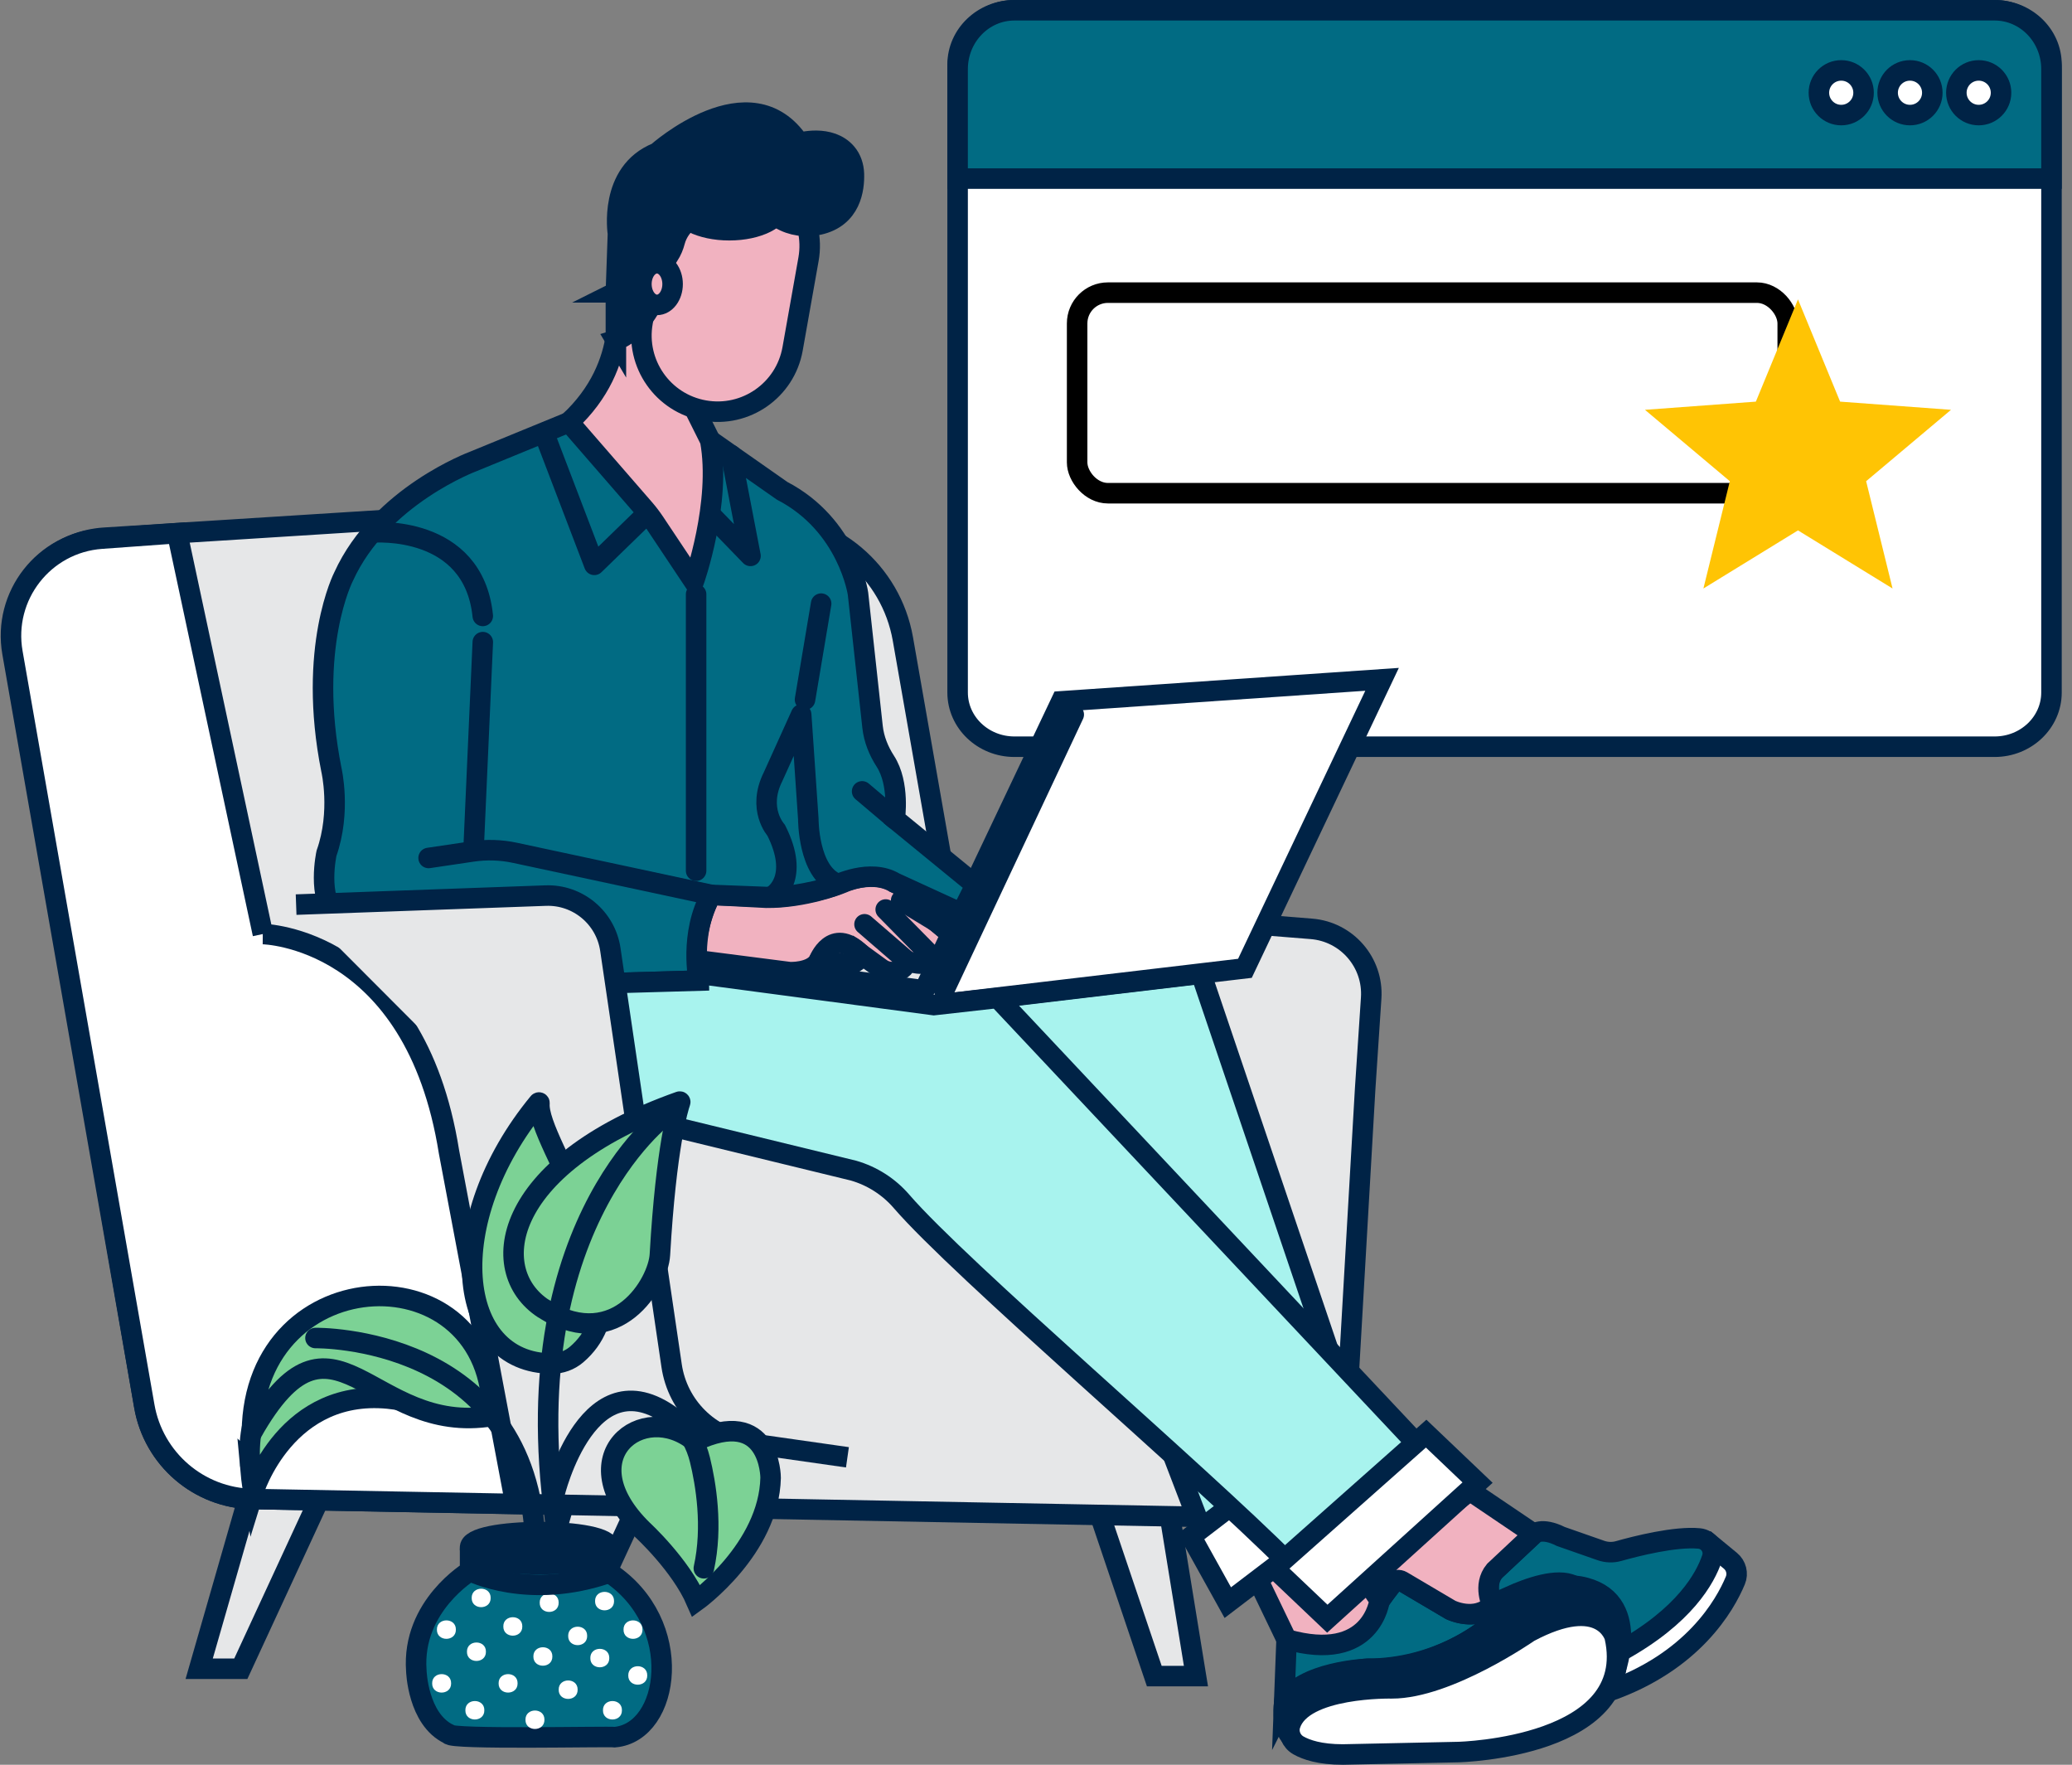 <svg width="101" height="86" viewBox="0 0 101 86" fill="none" xmlns="http://www.w3.org/2000/svg">
<rect x="0" y="0" width="101" height="86" fill="#808080" stroke="none"/>
<path d="M97.228 0.5H49.45C47.92 0.5 46.679 1.683 46.679 3.143V33.747C46.679 35.206 47.92 36.389 49.45 36.389H97.228C98.759 36.389 100 35.206 100 33.747V3.143C100 1.683 98.759 0.5 97.228 0.5Z" fill="white" stroke="#002346" stroke-miterlimit="10"/>
<path d="M100 3.369V8.703H46.679V3.369C46.679 1.785 47.92 0.5 49.45 0.5H97.228C98.759 0.5 100 1.785 100 3.369Z" fill="#016B83" stroke="#002346" stroke-miterlimit="10"/>
<path d="M89.751 5.608C90.352 5.608 90.84 5.121 90.84 4.519C90.84 3.918 90.352 3.431 89.751 3.431C89.15 3.431 88.662 3.918 88.662 4.519C88.662 5.121 89.15 5.608 89.751 5.608Z" fill="white" stroke="#002346" stroke-miterlimit="10"/>
<path d="M93.102 5.608C93.703 5.608 94.191 5.121 94.191 4.519C94.191 3.918 93.703 3.431 93.102 3.431C92.5 3.431 92.013 3.918 92.013 4.519C92.013 5.121 92.5 5.608 93.102 5.608Z" fill="white" stroke="#002346" stroke-miterlimit="10"/>
<path d="M96.452 5.608C97.054 5.608 97.541 5.121 97.541 4.519C97.541 3.918 97.054 3.431 96.452 3.431C95.851 3.431 95.363 3.918 95.363 4.519C95.363 5.121 95.851 5.608 96.452 5.608Z" fill="white" stroke="#002346" stroke-miterlimit="10"/>
<path d="M83.218 75.128L84.349 76.059C84.63 76.29 84.731 76.68 84.59 77.017C84.087 78.226 82.523 80.995 78.376 82.434L78.35 80.129L83.216 75.128H83.218Z" fill="white" stroke="#002346" stroke-miterlimit="10"/>
<path d="M27.616 72.847L24.87 82.395H26.899L31.317 72.847H27.616Z" fill="#E6E7E8" stroke="#002346" stroke-miterlimit="10"/>
<path d="M56.744 72.132L58.297 81.68H56.266L53.043 72.132H56.744Z" fill="#E6E7E8" stroke="#002346" stroke-miterlimit="10"/>
<path d="M12.455 71.773L9.709 81.322H11.738L16.155 71.773H12.455Z" fill="#E6E7E8" stroke="#002346" stroke-miterlimit="10"/>
<path d="M74.77 74.757C74.77 74.757 75.129 74.399 76.084 74.876L78.037 75.559C78.315 75.656 78.615 75.666 78.898 75.586C79.746 75.347 81.661 74.859 82.83 74.973C83.296 75.018 83.601 75.484 83.454 75.928C83.13 76.901 82.12 78.745 78.969 80.482L73.34 78.934L72.743 78.217C72.743 78.217 72.266 77.023 72.862 76.546L74.772 74.755L74.77 74.757Z" fill="#016B83" stroke="#002346" stroke-miterlimit="10"/>
<path d="M73.607 77.787C74.515 77.378 75.918 76.879 76.681 77.263C76.681 77.263 75.01 77.382 72.384 79.412C72.384 79.412 70.116 81.321 66.655 81.321C66.655 81.321 63.313 81.561 62.596 82.993L62.715 79.889L64.862 79.311C65.494 79.142 66.087 78.852 66.61 78.46L67.251 77.98L67.883 77.169C68 77.018 68.21 76.978 68.374 77.075L70.714 78.457C70.714 78.457 71.761 78.933 72.495 78.44C72.853 78.199 73.215 77.966 73.609 77.789L73.607 77.787Z" fill="#016B83" stroke="#002346" stroke-miterlimit="10"/>
<path d="M64.7 74.193L67.25 77.978C67.25 77.978 66.892 81.082 62.713 79.888L61.162 76.665L64.7 74.193Z" fill="#F1B2C0" stroke="#002346" stroke-miterlimit="10"/>
<path d="M66.543 53.09L65.34 73.92H58.535L25.124 73.29L12.313 73.049C9.694 73 7.478 71.098 7.032 68.517L0.7 31.756C0.244 29.106 2.068 26.637 4.677 26.249C4.811 26.227 4.947 26.214 5.086 26.205L18.724 25.343L37.256 25.437C40.59 25.453 43.434 27.853 44.011 31.136L46.239 43.845L63.925 45.265C65.655 45.404 66.954 46.906 66.838 48.638L66.543 53.088V53.09Z" fill="#E6E7E8" stroke="#002346" stroke-miterlimit="10"/>
<path d="M58.545 47.452L66.295 70.341L58.654 74.757L48.636 48.628L58.545 47.452Z" fill="#A8F3EE" stroke="#002346" stroke-miterlimit="10"/>
<path d="M60.684 47.188L45.523 48.979L33.227 47.426L33.346 46.711L45.046 48.262L51.73 34.178L67.369 33.105L60.684 47.188Z" fill="white" stroke="#002346" stroke-miterlimit="10"/>
<path d="M33.362 46.706L42.181 44.322L45.644 45.158L46.361 45.516L45.047 48.261L33.364 46.712C33.364 46.712 33.361 46.707 33.364 46.706H33.362Z" fill="#E6E7E8" stroke="#002346" stroke-miterlimit="10"/>
<path d="M61.349 72.351L58.058 74.876L59.849 78.099L63.09 75.63L61.349 72.351Z" fill="white" stroke="#002346" stroke-miterlimit="10"/>
<path d="M66.772 76.427L67.608 77.501L67.878 77.112C68 76.99 68.19 76.966 68.339 77.053L70.713 78.455C70.713 78.455 71.907 79.052 72.742 78.216C72.742 78.216 72.264 77.261 72.86 76.544L74.77 74.754L71.647 72.644L66.772 76.425V76.427Z" fill="#F1B2C0" stroke="#002346" stroke-miterlimit="10"/>
<path d="M62.594 82.993C62.594 82.993 62.457 84.026 62.884 84.584L77.876 80.725L78.727 81.452C78.727 81.452 80.144 77.623 76.682 77.265C76.682 77.265 75.01 77.384 72.385 79.413C72.385 79.413 69.878 81.442 66.655 81.323C66.655 81.323 63.432 81.442 62.596 82.994L62.594 82.993Z" fill="#002346" stroke="#002346" stroke-miterlimit="10"/>
<path d="M12.813 45.517C12.813 45.517 20.215 45.636 21.887 56.139L25.125 73.292L12.314 73.051C9.696 73.003 7.479 71.1 7.034 68.519L0.607 31.803C0.123 29.035 2.137 26.452 4.941 26.249L8.638 25.981L12.815 45.517H12.813Z" fill="white" stroke="#002346" stroke-miterlimit="10"/>
<path d="M33.944 46.789L38.494 47.374C38.494 47.374 39.556 47.426 39.913 46.83L40.987 46.949C40.987 46.949 41.823 47.188 41.942 46.471L42.935 47.193C43.235 47.411 43.649 47.436 43.95 47.221C44.073 47.134 44.173 47.009 44.21 46.83C44.21 46.83 45.165 47.188 45.523 46.711L45.778 46.759L46.359 45.517L45.642 44.92H45.761C45.761 44.92 46.597 45.039 46.478 44.324L43.614 43.011C43.614 43.011 42.709 42.297 40.952 43.071C40.952 43.071 39.214 43.768 37.355 43.748L34.659 43.607C34.659 43.607 33.823 45.079 33.942 46.789H33.944Z" fill="#F1B2C0" stroke="#002346" stroke-miterlimit="10"/>
<path d="M46.359 45.516L47.554 43.129L43.614 39.907C43.614 39.907 43.87 38.202 43.156 37.098C42.828 36.591 42.6 36.026 42.533 35.427L41.823 28.928C41.823 28.928 41.345 25.587 38.122 23.916L34.621 21.464L31.078 22.125L27.735 20.574L23.08 22.483C23.08 22.483 18.543 24.155 16.752 28.093C16.752 28.093 14.961 31.555 16.156 37.522C16.156 37.522 16.633 39.55 15.916 41.58C15.916 41.58 15.439 43.729 16.394 44.684L21.289 44.325C21.289 44.325 27.258 43.608 29.885 47.906L34.063 47.787C34.063 47.787 33.585 45.519 34.659 43.61L37.764 43.729C37.764 43.729 39.435 43.61 40.747 43.133C40.747 43.133 42.419 42.297 43.612 43.014L46.477 44.327C46.477 44.327 46.686 44.96 45.641 44.923L46.358 45.519L46.359 45.516Z" fill="#016B83" stroke="#002346" stroke-miterlimit="10"/>
<path d="M30.003 14.247C30.003 14.247 30.839 17.709 27.734 20.573L31.407 24.802C31.584 25.006 31.748 25.222 31.899 25.447L33.822 28.331C33.822 28.331 35.178 24.5 34.62 21.462L31.913 16.037L31.673 13.411L30.001 14.247H30.003Z" fill="#F1B2C0" stroke="#002346" stroke-miterlimit="10"/>
<path d="M39.411 12.635C39.77 10.616 38.424 8.688 36.404 8.33C34.384 7.971 32.456 9.317 32.098 11.337L31.323 15.7C30.964 17.719 32.31 19.647 34.33 20.005C36.35 20.364 38.278 19.018 38.636 16.998L39.411 12.635Z" fill="#F1B2C0" stroke="#002346" stroke-miterlimit="10"/>
<path d="M30.022 16.578V14.234L30.122 11.381C30.122 11.381 29.645 8.398 32.032 7.442C32.032 7.442 36.569 3.384 38.956 6.965C38.956 6.965 40.461 6.523 41.26 7.466C41.496 7.744 41.611 8.104 41.623 8.469C41.647 9.189 41.486 10.598 39.918 10.946C39.275 11.088 38.591 11.001 38.026 10.661C37.879 10.572 37.735 10.465 37.608 10.333C37.348 10.063 37.001 9.887 36.626 9.887C36.431 9.887 36.209 9.872 35.972 9.827C35.452 9.728 34.91 9.822 34.473 10.122L33.679 10.665C33.297 10.926 33.012 11.311 32.893 11.758C32.836 11.978 32.741 12.227 32.587 12.455C32.389 12.75 32.27 13.088 32.247 13.441C32.181 14.44 31.097 16.25 30.019 16.573L30.022 16.578Z" fill="#002346" stroke="#002346" stroke-miterlimit="10"/>
<path d="M32.025 14.858C32.445 14.858 32.786 14.404 32.786 13.843C32.786 13.283 32.445 12.828 32.025 12.828C31.605 12.828 31.265 13.283 31.265 13.843C31.265 14.404 31.605 14.858 32.025 14.858Z" fill="#F1B2C0" stroke="#002346" stroke-miterlimit="10"/>
<path d="M29.884 47.903C29.884 47.903 30.357 50.745 30.859 54.43L41.603 57.046C42.512 57.307 43.327 57.828 43.945 58.545C46.808 61.861 58.332 71.682 62.83 76.189L69.158 70.461L48.632 48.63L45.52 48.98L34.051 47.454L34.059 47.787L29.881 47.906L29.884 47.903Z" fill="#A8F3EE" stroke="#002346" stroke-miterlimit="10"/>
<path d="M62.116 76.427L64.7 78.882L72.024 72.25L69.518 69.863L62.116 76.427Z" fill="white" stroke="#002346" stroke-miterlimit="10"/>
<path d="M78.711 79.77C78.711 79.77 78.114 77.622 74.532 79.531C74.532 79.531 70.592 82.276 67.847 82.276C67.847 82.276 63.482 82.177 62.891 84.058C62.77 84.442 62.941 84.855 63.291 85.055C63.672 85.272 64.338 85.5 65.459 85.5C65.459 85.5 70.951 85.381 71.07 85.381C71.189 85.381 79.903 85.142 78.711 79.772V79.77Z" fill="white" stroke="#002346" stroke-miterlimit="10"/>
<path d="M35.55 11.219C36.938 11.219 38.063 10.657 38.063 9.963C38.063 9.269 36.938 8.707 35.55 8.707C34.162 8.707 33.037 9.269 33.037 9.963C33.037 10.657 34.162 11.219 35.55 11.219Z" fill="#002346" stroke="#002346" stroke-miterlimit="10"/>
<path d="M26.551 21.196L28.97 27.526L31.506 25.062" stroke="#002346" stroke-linecap="round" stroke-linejoin="round"/>
<path d="M34.72 25.169L36.583 27.09L35.639 22.176" stroke="#002346" stroke-linecap="round" stroke-linejoin="round"/>
<path d="M33.932 28.962V42.431" stroke="#002346" stroke-linecap="round" stroke-linejoin="round"/>
<path d="M34.659 43.607L25.105 41.56C24.423 41.414 23.721 41.391 23.031 41.493L20.892 41.81" stroke="#002346" stroke-linecap="round" stroke-linejoin="round"/>
<path d="M18.192 25.948C18.192 25.948 23.074 25.532 23.533 30.016" stroke="#002346" stroke-linecap="round" stroke-linejoin="round"/>
<path d="M23.534 31.292L23.1 41.036" stroke="#002346" stroke-linecap="round" stroke-linejoin="round"/>
<path d="M43.613 39.908L42.024 38.565" stroke="#002346" stroke-linecap="round" stroke-linejoin="round"/>
<path d="M37.707 43.621C37.707 43.621 39.027 42.814 37.832 40.457C37.832 40.457 36.891 39.427 37.687 37.843L39.054 34.821L39.401 39.906C39.401 39.906 39.387 42.474 40.778 43.05" stroke="#002346" stroke-linecap="round" stroke-linejoin="round"/>
<path d="M39.912 46.83C39.912 46.83 40.542 45.128 41.941 46.471" stroke="#002346" stroke-linecap="round" stroke-linejoin="round"/>
<path d="M44.21 46.829L42.141 45.042" stroke="#002346" stroke-linecap="round" stroke-linejoin="round"/>
<path d="M45.523 46.711L43.174 44.322" stroke="#002346" stroke-linecap="round" stroke-linejoin="round"/>
<path d="M45.642 44.921L43.927 43.879" stroke="#002346" stroke-linecap="round" stroke-linejoin="round"/>
<path d="M46.02 48.261L52.34 34.822" stroke="#002346" stroke-linecap="round" stroke-linejoin="round"/>
<path d="M14.434 44.083L26.596 43.644C28.164 43.587 29.524 44.719 29.752 46.272L32.738 66.552C33.028 68.517 34.574 70.056 36.541 70.337L41.308 71.017" fill="#E6E7E8"/>
<path d="M14.434 44.083L26.596 43.644C28.164 43.587 29.524 44.719 29.752 46.272L32.738 66.552C33.028 68.517 34.574 70.056 36.541 70.337L41.308 71.017" stroke="#002346" stroke-miterlimit="10"/>
<path d="M40.027 29.416L39.241 34.094" stroke="#002346" stroke-linecap="round" stroke-linejoin="round"/>
<path d="M12.192 71.422C12.226 71.814 12.278 72.256 12.353 72.707C12.353 72.707 13.941 67.511 19.161 68.181L18.136 65.924L17.288 65.076C15.586 65.96 13.938 65.694 12.812 67.977C12.286 69.042 12.09 70.24 12.194 71.424L12.192 71.422Z" fill="#7CD295" stroke="#002346" stroke-miterlimit="10"/>
<path d="M26.909 66.447C22.198 66.452 21.494 59.511 26.254 53.735C26.269 53.716 26.299 53.728 26.297 53.753C26.11 55.723 31.893 62.78 28.103 66.011C27.77 66.294 27.348 66.447 26.91 66.447H26.909Z" fill="#7CD295" stroke="#002346" stroke-miterlimit="10"/>
<path d="M26.625 63.854C23.653 62.09 24.323 56.803 33.13 53.683C33.147 53.678 33.163 53.693 33.157 53.708C33.056 53.994 32.473 55.865 32.167 61.144C32.085 62.551 30.074 65.901 26.625 63.852V63.854Z" fill="#7CD295" stroke="#002346" stroke-miterlimit="10"/>
<path d="M29.7 75.442C29.834 76.482 22.781 76.482 22.915 75.442C22.781 74.402 29.834 74.402 29.7 75.442Z" fill="#002346" stroke="#002346" stroke-miterlimit="10"/>
<path d="M29.978 84.654C29.674 84.609 21.907 84.787 21.889 84.51C20.359 83.785 20.294 81.417 20.294 81.417C20.062 78.256 22.915 76.561 22.915 76.561V75.444C22.781 76.484 29.834 76.484 29.7 75.444V76.638C33.434 79.089 32.677 84.406 29.978 84.654Z" fill="#016B83" stroke="#002346" stroke-miterlimit="10"/>
<path d="M29.932 78.025C29.94 78.624 28.997 78.624 29.007 78.025C28.998 77.425 29.942 77.425 29.932 78.025Z" fill="white"/>
<path d="M31.318 79.414C31.327 80.013 30.384 80.013 30.394 79.414C30.385 78.814 31.328 78.814 31.318 79.414Z" fill="white"/>
<path d="M31.55 81.648C31.558 82.248 30.615 82.248 30.625 81.648C30.617 81.048 31.56 81.048 31.55 81.648Z" fill="white"/>
<path d="M30.316 83.344C30.325 83.944 29.382 83.944 29.392 83.344C29.383 82.745 30.326 82.745 30.316 83.344Z" fill="white"/>
<path d="M26.539 83.806C26.547 84.406 25.604 84.406 25.614 83.806C25.606 83.207 26.549 83.207 26.539 83.806Z" fill="white"/>
<path d="M23.609 83.344C23.618 83.944 22.675 83.944 22.685 83.344C22.676 82.745 23.619 82.745 23.609 83.344Z" fill="white"/>
<path d="M21.99 82.033C21.999 82.632 21.055 82.632 21.066 82.033C21.057 81.433 22 81.433 21.99 82.033Z" fill="white"/>
<path d="M22.222 79.414C22.23 80.013 21.287 80.013 21.297 79.414C21.289 78.814 22.232 78.814 22.222 79.414Z" fill="white"/>
<path d="M23.917 77.871C23.925 78.47 22.982 78.47 22.992 77.871C22.984 77.271 23.927 77.271 23.917 77.871Z" fill="white"/>
<path d="M25.46 79.259C25.468 79.859 24.525 79.859 24.535 79.259C24.527 78.66 25.47 78.66 25.46 79.259Z" fill="white"/>
<path d="M23.686 80.492C23.695 81.091 22.752 81.091 22.762 80.492C22.753 79.892 23.697 79.892 23.686 80.492Z" fill="white"/>
<path d="M25.23 82.033C25.238 82.632 24.295 82.632 24.305 82.033C24.296 81.433 25.24 81.433 25.23 82.033Z" fill="white"/>
<path d="M26.925 80.723C26.933 81.323 25.99 81.323 26 80.723C25.992 80.124 26.935 80.124 26.925 80.723Z" fill="white"/>
<path d="M27.232 78.102C27.241 78.702 26.298 78.702 26.308 78.102C26.299 77.502 27.242 77.502 27.232 78.102Z" fill="white"/>
<path d="M28.621 79.721C28.63 80.321 27.686 80.321 27.696 79.721C27.688 79.122 28.631 79.122 28.621 79.721Z" fill="white"/>
<path d="M29.7 80.8C29.709 81.4 28.765 81.4 28.776 80.8C28.767 80.201 29.71 80.201 29.7 80.8Z" fill="white"/>
<path d="M28.157 82.341C28.166 82.941 27.222 82.941 27.233 82.341C27.224 81.742 28.167 81.742 28.157 82.341Z" fill="white"/>
<path d="M33.863 70.24C31.32 68.17 27.705 71.012 31.319 74.556C31.319 74.556 33.17 76.251 33.94 78.025C33.94 78.025 37.487 75.481 37.564 72.012C37.564 72.012 37.564 68.467 33.863 70.239V70.24Z" fill="#7CD295" stroke="#002346" stroke-miterlimit="10"/>
<path d="M12.279 69.809C16.275 62.768 17.98 70.009 23.994 69.005C24.085 60.911 12.368 61.251 12.279 69.809Z" fill="#7CD295" stroke="#002346" stroke-miterlimit="10"/>
<path d="M22.916 76.561C22.916 76.561 25.762 78.021 29.701 76.638" stroke="#002346" stroke-linecap="round" stroke-linejoin="round"/>
<path d="M27.021 72.824C27.021 72.824 28.697 65.79 32.96 69.201C33.56 69.68 33.935 70.387 34.118 71.132C34.401 72.288 34.76 74.392 34.309 76.425" stroke="#002346" stroke-linecap="round" stroke-linejoin="round"/>
<path d="M32.467 54.317C32.467 54.317 24.593 60.012 27.273 75.42" stroke="#002346" stroke-linecap="round" stroke-linejoin="round"/>
<path d="M15.378 65.204C15.378 65.204 25.765 65.037 26.1 75.253" stroke="#002346" stroke-linecap="round" stroke-linejoin="round"/>
<rect x="52.505" y="14.261" width="34.638" height="9.774" rx="1.5" fill="white" stroke="black"/>
<path fill-rule="evenodd" clip-rule="evenodd" d="M87.643 14.59L89.696 19.572L95.102 19.971L90.965 23.45L92.253 28.679L87.643 25.847L83.033 28.679L84.321 23.45L80.184 19.971L85.59 19.572L87.643 14.59Z" fill="#FFC404"/>
</svg>
